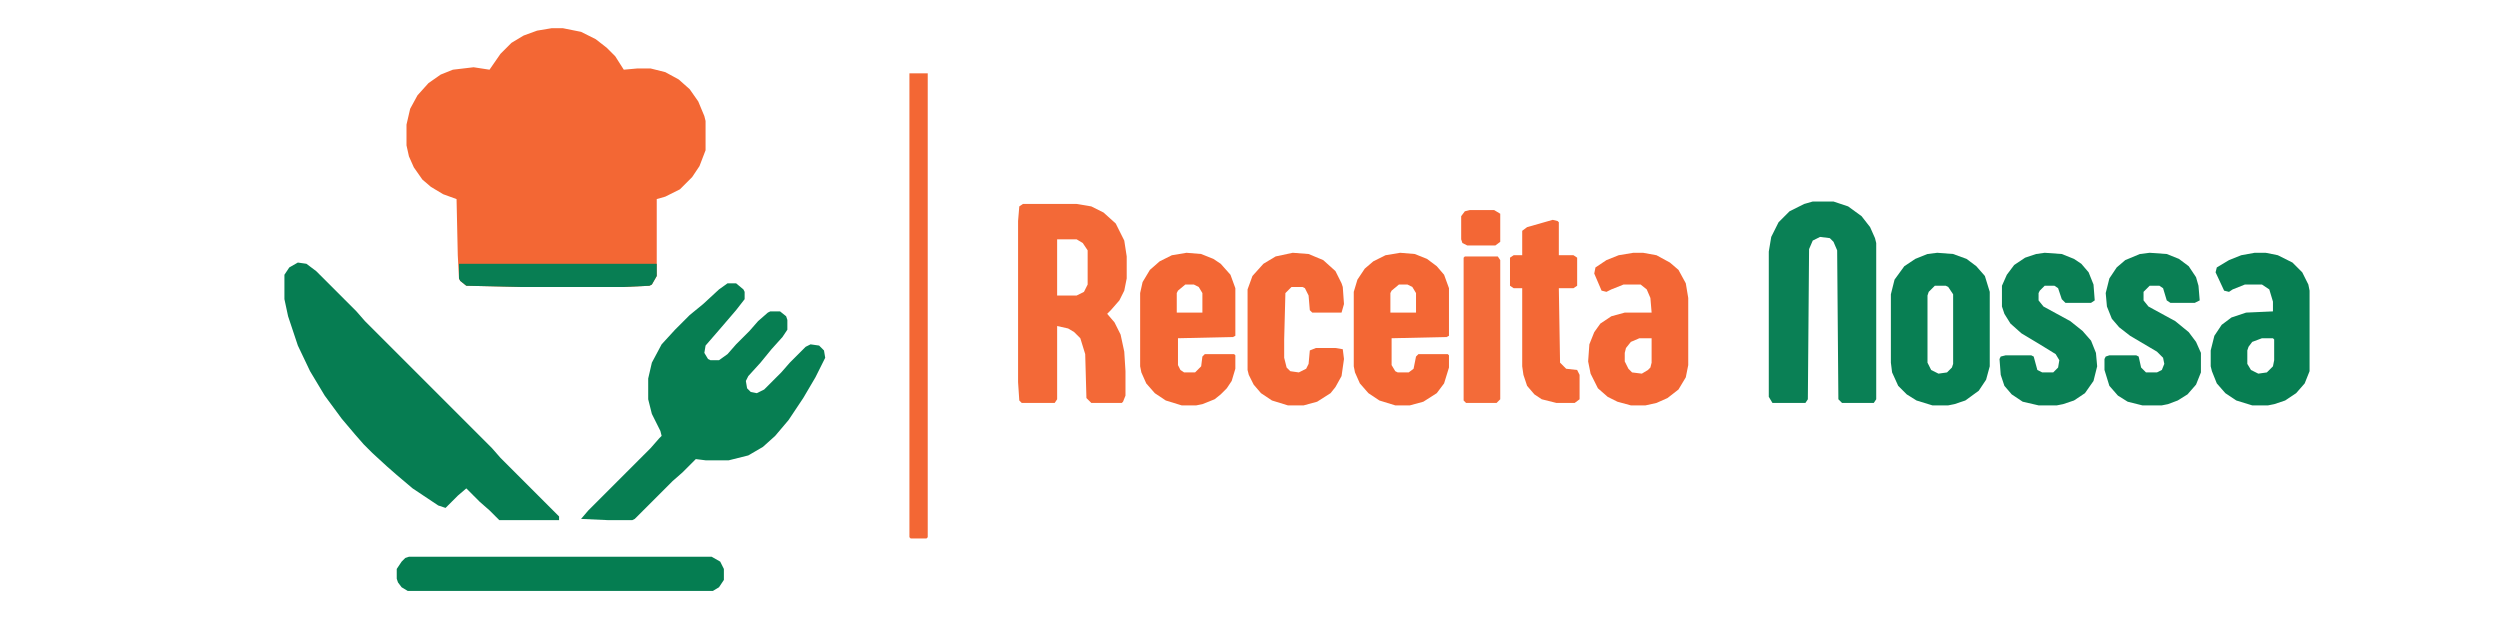 <?xml version="1.0" encoding="UTF-8"?>
<svg version="1.1" viewBox="0 0 2048 527" width="1080" height="278" xmlns="http://www.w3.org/2000/svg">
<path transform="translate(452,23)" d="m0 0h9l15 3 12 6 9 7 7 7 7 11 11-1h11l12 3 11 6 9 8 7 10 5 12 1 4v24l-5 13-6 9-10 10-12 6-7 2v63l-4 7-2 1-21 1h-86l-43-1-5-4-1-2-1-19-1-46-11-4-10-6-7-6-7-10-4-9-2-9v-17l3-13 6-11 9-10 10-7 10-4 17-2 13 2 9-13 9-9 10-6 11-4z" fill="#F36734"/>
<path transform="translate(244,215)" d="m0 0 7 1 8 6 33 33 7 8 104 104 7 8 48 48v3h-49l-8-8-8-7-11-11-7 6-10 10-6-2-21-14-13-11-8-7-12-11-7-7-7-8-11-13-14-19-12-20-10-21-8-24-3-14v-20l4-6z" fill="#067D52"/>
<path transform="translate(596,232)" d="m0 0h7l6 5 1 2v6l-7 9-12 14-13 15-1 6 3 5 2 1h7l7-5 7-8 11-11 7-8 8-7 2-1h8l5 4 1 3v8l-4 6-9 10-9 11-10 11-2 4 1 6 3 3 5 1 6-3 14-14 7-8 13-13 4-2 7 1 4 4 1 6-8 16-10 17-12 18-11 13-10 9-12 7-16 4h-19l-8-1-11 11-8 7-31 31-2 1h-20l-22-1 6-7 51-51 7-8 2-2-1-4-7-14-3-12v-17l3-13 8-15 11-12 12-12 11-9 13-12z" fill="#077E52"/>
<path transform="translate(838,167)" d="m0 0h44l12 2 10 5 10 9 7 14 2 13v18l-2 10-4 8-7 8-3 3 6 7 5 10 3 14 1 16v20l-2 5-1 1h-25l-4-4-1-36-4-13-5-5-5-3-9-2v60l-2 3h-27l-2-2-1-15v-132l1-12zm28 29v46h16l6-3 3-6v-28l-4-6-5-3z" fill="#F36937"/>
<path transform="translate(1485,165)" d="m0 0h17l12 4 11 8 7 9 4 9 1 4v128l-2 3h-26l-3-3-1-122-3-7-3-3-8-1-6 3-3 7-1 123-2 3h-27l-3-5v-119l2-12 6-12 9-9 12-6z" fill="#0A8055"/>
<path transform="translate(1587,207)" d="m0 0 13 1 11 4 8 6 7 8 4 13v61l-3 11-6 9-11 8-9 3-5 1h-13l-13-4-8-5-7-7-5-11-1-8v-56l3-12 8-11 9-6 10-4zm-2 27-5 5-1 3v55l3 6 6 3 7-1 4-4 1-3v-57l-4-6-2-1z" fill="#087F53"/>
<path transform="translate(335,456)" d="m0 0h248l7 4 3 6v9l-4 6-5 3h-250l-5-3-3-4-1-3v-8l4-6 3-3z" fill="#057D51"/>
<path transform="translate(972,207)" d="m0 0 12 1 10 4 6 4 8 9 4 11v39l-2 1-45 1v22l2 4 3 2h9l5-5 1-8 2-2h24l1 1v11l-3 10-4 6-5 5-5 4-10 4-5 1h-12l-13-4-9-6-7-8-4-9-1-5v-60l2-9 6-10 8-7 10-5zm-1 26-6 5-1 2v16h21v-16l-3-5-4-2z" fill="#F36734"/>
<path transform="translate(1147,207)" d="m0 0 12 1 10 4 8 6 6 7 4 11v39l-2 1-45 1v22l3 5 2 1h9l4-3 2-10 2-2h24l1 1v10l-4 13-6 8-11 7-11 3h-12l-13-4-9-6-7-8-4-9-1-5v-61l3-10 6-9 7-6 10-5zm-1 26-6 5-1 2v16h21v-16l-3-5-4-2z" fill="#F36734"/>
<path transform="translate(1338,207)" d="m0 0h8l11 2 11 6 7 6 6 11 2 12v55l-2 10-6 10-9 7-9 4-9 2h-12l-11-3-8-4-8-7-6-12-2-10 1-14 4-10 5-7 9-6 11-3h22l-1-12-3-7-5-4h-14l-10 4-4 2-4-1-6-14 1-5 9-6 10-4zm5 70-7 3-4 5-1 4v7l3 6 3 3 8 1 5-3 2-2 1-4v-20z" fill="#F36735"/>
<path transform="translate(1847,207)" d="m0 0h9l10 2 12 6 8 8 5 10 1 5v66l-4 10-7 8-9 6-9 3-5 1h-13l-13-4-9-6-7-8-4-10-1-4v-13l3-12 6-9 8-6 12-4 22-1v-8l-3-10-6-4h-14l-10 4-3 2-4-1-7-15 1-4 10-6 10-4zm6 70-8 3-3 4-1 3v11l3 5 6 3 7-1 5-5 1-5v-17l-1-1z" fill="#077E52"/>
<path transform="translate(1761,207)" d="m0 0 14 1 10 4 8 6 6 9 2 7 1 12-4 2h-20l-3-2-3-10-3-2h-8l-5 5v7l4 5 22 12 11 9 6 8 4 9v16l-4 10-7 8-8 5-8 3-5 1h-16l-12-3-8-5-7-8-4-13v-9l1-2 3-1h22l2 1 2 9 4 4h9l4-2 2-5-1-5-5-5-22-13-9-7-6-7-4-10-1-11 3-12 6-9 7-6 12-5z" fill="#0A7F54"/>
<path transform="translate(1675,207)" d="m0 0 14 1 10 4 6 4 6 7 4 10 1 13-3 2h-21l-3-3-3-9-3-2h-8l-4 4-1 2v6l4 5 22 12 10 8 7 8 4 10 1 11-3 12-7 10-9 6-9 3-5 1h-15l-13-3-9-6-6-7-3-9-1-13 1-2 4-1h21l2 1 3 11 4 2h9l4-4 1-6-3-5-13-8-15-9-9-8-5-8-2-6v-17l4-9 6-8 9-6 9-3z" fill="#0A7F54"/>
<path transform="translate(1059,207)" d="m0 0 13 1 12 5 10 9 5 10 1 3 1 14-2 7h-24l-2-2-1-12-3-6-2-1h-9l-5 5-1 38v15l2 8 3 3 7 1 6-3 2-4 1-11 5-2h16l6 1 1 8-2 14-5 9-4 5-11 7-11 3h-13l-13-4-9-6-6-7-4-8-1-4v-66l4-11 9-10 10-6z" fill="#F36836"/>
<path transform="translate(745,60)" d="m0 0h15v380l-1 1h-13l-1-1z" fill="#F36734"/>
<path transform="translate(1272,180)" d="m0 0 4 1 1 1v27h12l3 2v23l-3 2h-12l1 61 5 5 9 1 2 4v20l-4 3h-15l-12-3-6-4-6-7-3-9-1-7v-64h-7l-3-2v-23l3-2h7v-20l4-3z" fill="#F36835"/>
<path transform="translate(1200,210)" d="m0 0h27l2 3v114l-3 3h-25l-2-2v-117z" fill="#F36B39"/>
<path transform="translate(376,216)" d="m0 0h162v10l-4 7-2 1-21 1h-86l-43-1-5-4-1-2z" fill="#087E53"/>
<path transform="translate(1204,172)" d="m0 0h20l5 3v23l-4 3h-23l-4-2-1-3v-19l3-4z" fill="#F36735"/>
</svg>
